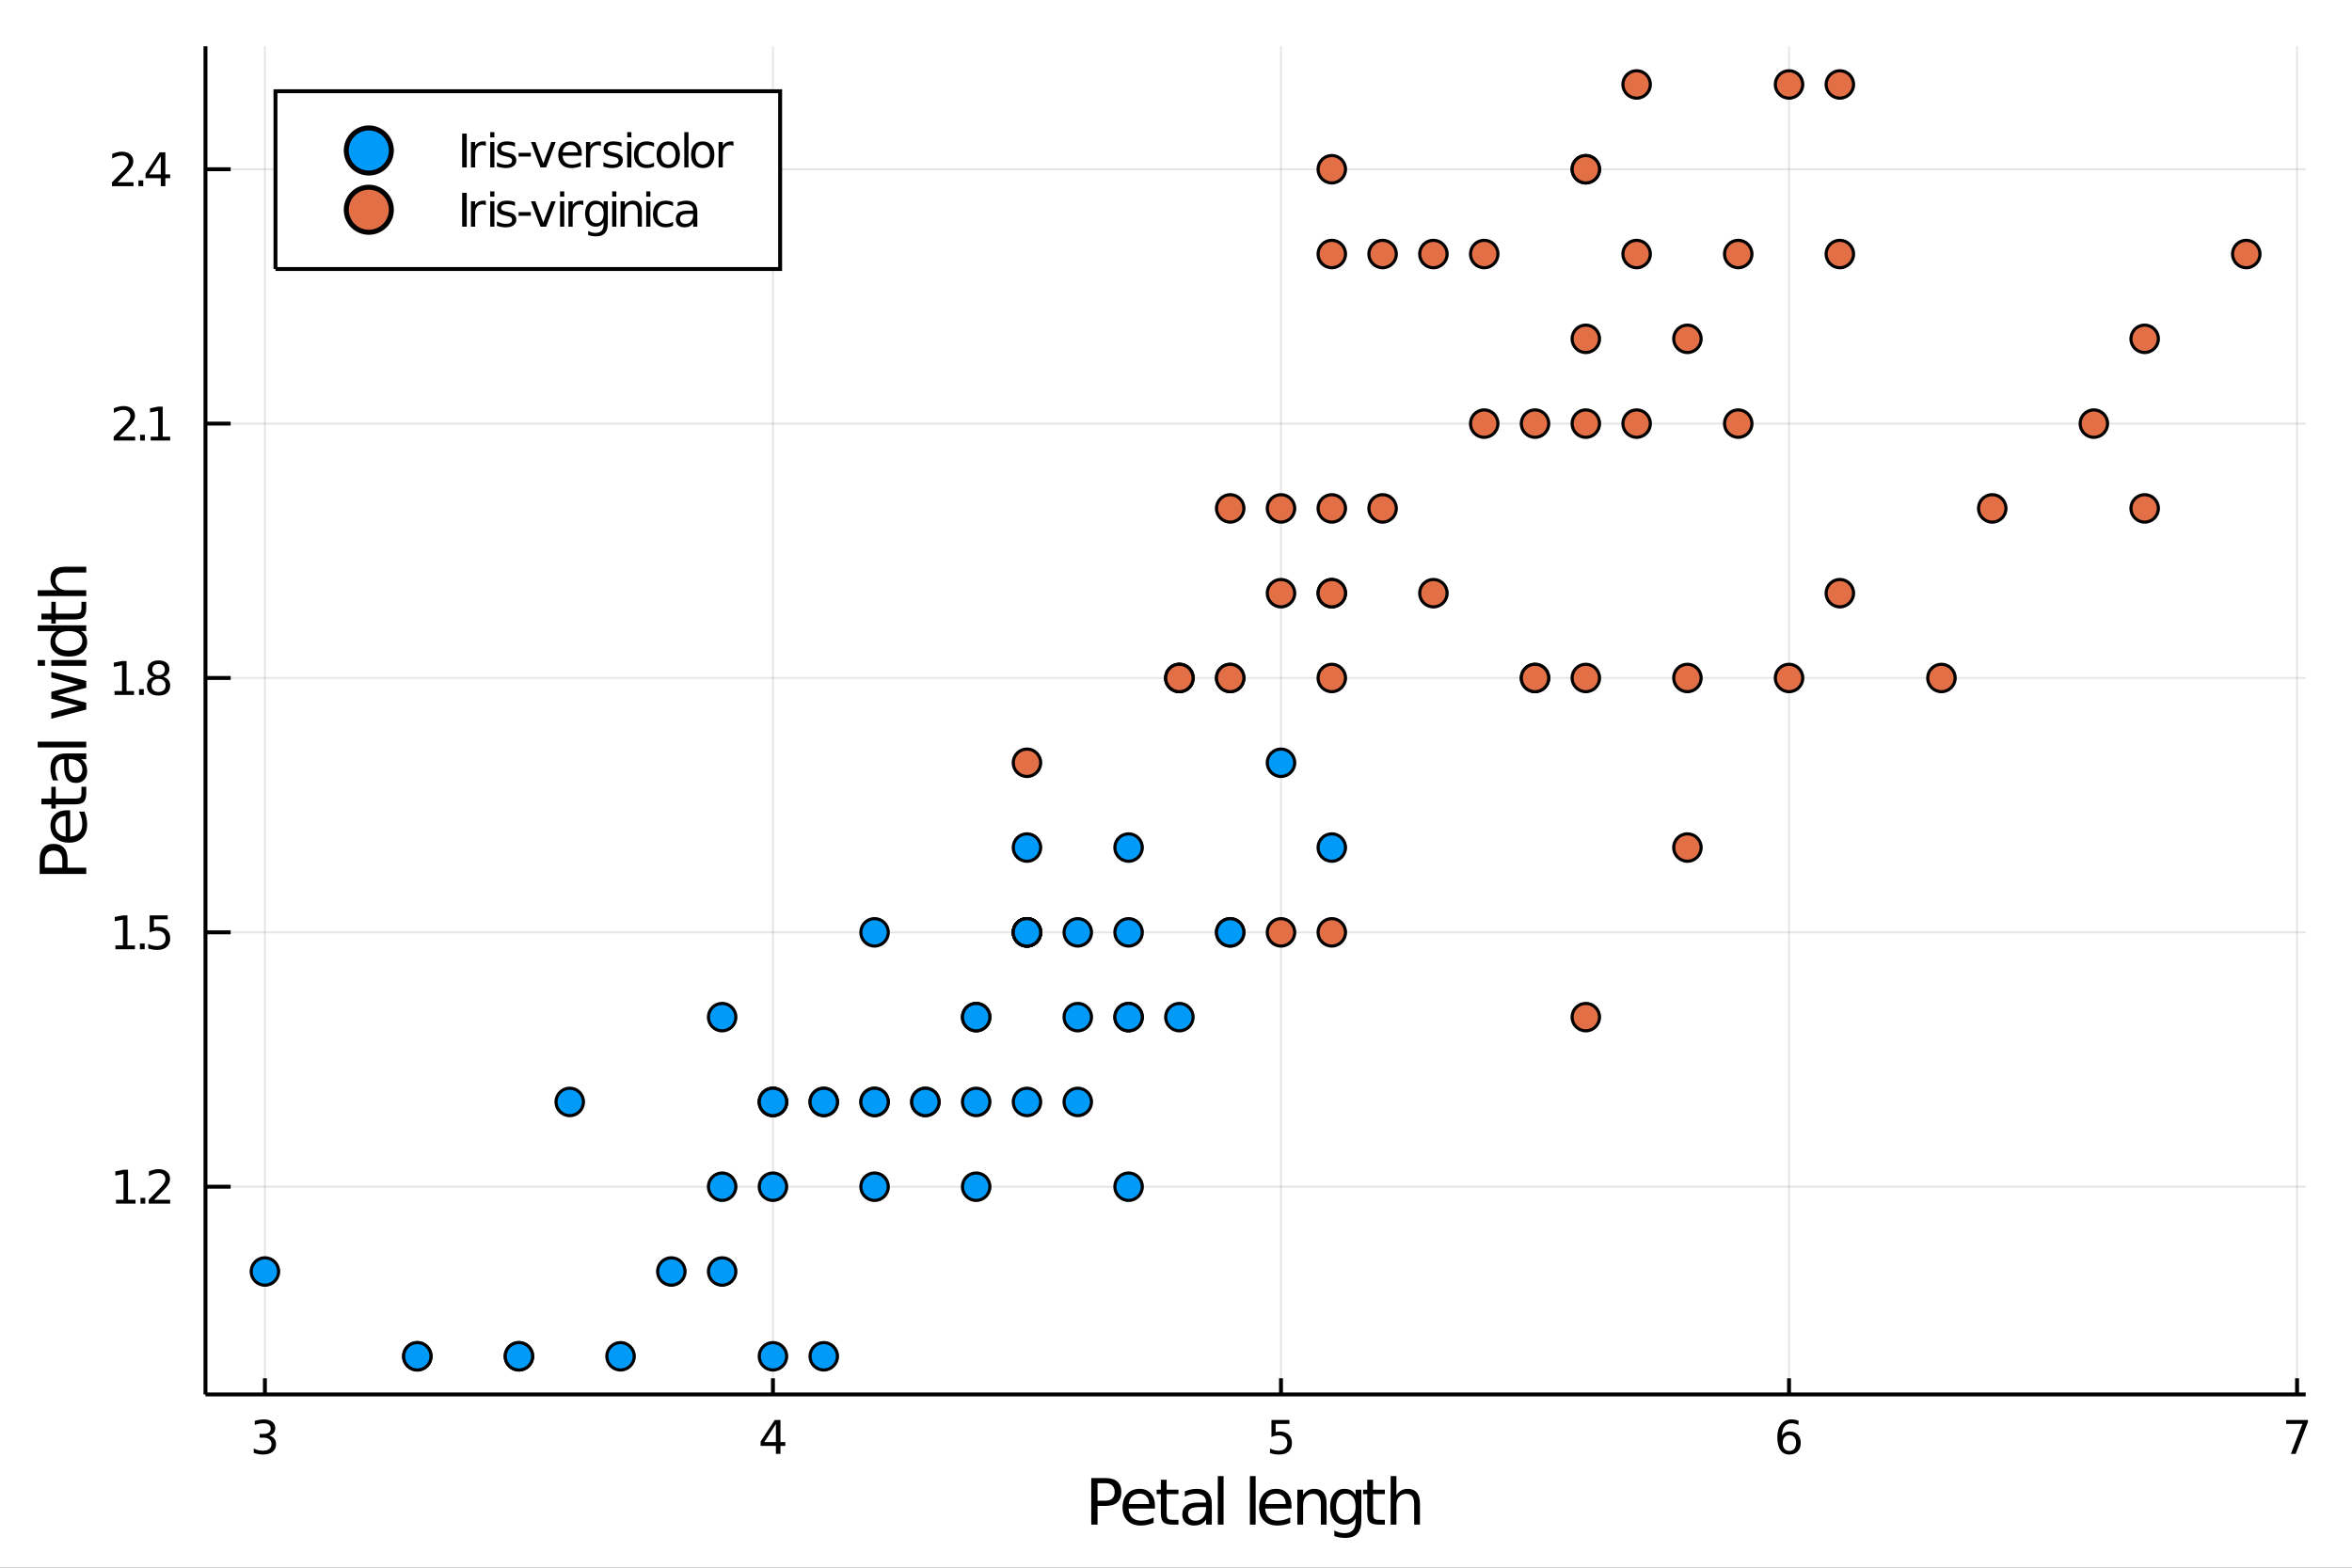 <?xml version="1.0" encoding="utf-8"?>
<svg xmlns="http://www.w3.org/2000/svg" xmlns:xlink="http://www.w3.org/1999/xlink" width="600" height="400" viewBox="0 0 2400 1600">
<rect x="0" y="0" width="2400" height="1600" fill="#333333" stroke="none"/>
<defs>
  <clipPath id="clip000">
    <rect x="0" y="0" width="2400" height="1600"/>
  </clipPath>
</defs>
<path clip-path="url(#clip000)" d="
M0 1600 L2400 1600 L2400 0 L0 0  Z
  " fill="#ffffff" fill-rule="evenodd" fill-opacity="1"/>
<defs>
  <clipPath id="clip001">
    <rect x="480" y="0" width="1681" height="1600"/>
  </clipPath>
</defs>
<path clip-path="url(#clip000)" d="
M209.658 1423.18 L2352.76 1423.18 L2352.76 47.244 L209.658 47.244  Z
  " fill="#ffffff" fill-rule="evenodd" fill-opacity="1"/>
<defs>
  <clipPath id="clip002">
    <rect x="209" y="47" width="2144" height="1377"/>
  </clipPath>
</defs>
<polyline clip-path="url(#clip002)" style="stroke:#000000; stroke-width:2; stroke-opacity:0.1; fill:none" points="
  270.312,1423.18 270.312,47.244 
  "/>
<polyline clip-path="url(#clip002)" style="stroke:#000000; stroke-width:2; stroke-opacity:0.1; fill:none" points="
  788.72,1423.18 788.72,47.244 
  "/>
<polyline clip-path="url(#clip002)" style="stroke:#000000; stroke-width:2; stroke-opacity:0.1; fill:none" points="
  1307.13,1423.18 1307.13,47.244 
  "/>
<polyline clip-path="url(#clip002)" style="stroke:#000000; stroke-width:2; stroke-opacity:0.1; fill:none" points="
  1825.54,1423.18 1825.54,47.244 
  "/>
<polyline clip-path="url(#clip002)" style="stroke:#000000; stroke-width:2; stroke-opacity:0.1; fill:none" points="
  2343.94,1423.18 2343.94,47.244 
  "/>
<polyline clip-path="url(#clip000)" style="stroke:#000000; stroke-width:4; stroke-opacity:1; fill:none" points="
  209.658,1423.18 2352.76,1423.18 
  "/>
<polyline clip-path="url(#clip000)" style="stroke:#000000; stroke-width:4; stroke-opacity:1; fill:none" points="
  270.312,1423.18 270.312,1406.67 
  "/>
<polyline clip-path="url(#clip000)" style="stroke:#000000; stroke-width:4; stroke-opacity:1; fill:none" points="
  788.72,1423.18 788.72,1406.67 
  "/>
<polyline clip-path="url(#clip000)" style="stroke:#000000; stroke-width:4; stroke-opacity:1; fill:none" points="
  1307.13,1423.18 1307.13,1406.67 
  "/>
<polyline clip-path="url(#clip000)" style="stroke:#000000; stroke-width:4; stroke-opacity:1; fill:none" points="
  1825.54,1423.18 1825.54,1406.67 
  "/>
<polyline clip-path="url(#clip000)" style="stroke:#000000; stroke-width:4; stroke-opacity:1; fill:none" points="
  2343.94,1423.18 2343.94,1406.67 
  "/>
<path clip-path="url(#clip000)" d="M 0 0 M274.559 1465.22 Q277.916 1465.94 279.791 1468.2 Q281.689 1470.47 281.689 1473.81 Q281.689 1478.92 278.17 1481.72 Q274.652 1484.52 268.171 1484.52 Q265.995 1484.52 263.68 1484.08 Q261.388 1483.67 258.934 1482.81 L258.934 1478.3 Q260.879 1479.43 263.194 1480.01 Q265.508 1480.59 268.032 1480.59 Q272.43 1480.59 274.721 1478.85 Q277.036 1477.12 277.036 1473.81 Q277.036 1470.75 274.883 1469.04 Q272.754 1467.3 268.934 1467.3 L264.907 1467.3 L264.907 1463.46 L269.12 1463.46 Q272.569 1463.46 274.397 1462.09 Q276.226 1460.7 276.226 1458.11 Q276.226 1455.45 274.328 1454.04 Q272.453 1452.6 268.934 1452.6 Q267.013 1452.6 264.814 1453.02 Q262.615 1453.44 259.976 1454.31 L259.976 1450.15 Q262.638 1449.41 264.953 1449.04 Q267.291 1448.67 269.351 1448.67 Q274.675 1448.67 277.777 1451.1 Q280.879 1453.5 280.879 1457.63 Q280.879 1460.5 279.235 1462.49 Q277.592 1464.45 274.559 1465.22 Z" fill="#000000" fill-rule="evenodd" fill-opacity="1" /><path clip-path="url(#clip000)" d="M 0 0 M791.729 1453.37 L779.923 1471.81 L791.729 1471.81 L791.729 1453.37 M790.502 1449.29 L796.382 1449.29 L796.382 1471.81 L801.312 1471.81 L801.312 1475.7 L796.382 1475.7 L796.382 1483.85 L791.729 1483.85 L791.729 1475.7 L776.127 1475.7 L776.127 1471.19 L790.502 1449.29 Z" fill="#000000" fill-rule="evenodd" fill-opacity="1" /><path clip-path="url(#clip000)" d="M 0 0 M1297.41 1449.29 L1315.76 1449.29 L1315.76 1453.23 L1301.69 1453.23 L1301.69 1461.7 Q1302.71 1461.35 1303.72 1461.19 Q1304.74 1461 1305.76 1461 Q1311.55 1461 1314.93 1464.18 Q1318.31 1467.35 1318.31 1472.76 Q1318.31 1478.34 1314.84 1481.44 Q1311.36 1484.52 1305.04 1484.52 Q1302.87 1484.52 1300.6 1484.15 Q1298.35 1483.78 1295.95 1483.04 L1295.95 1478.34 Q1298.03 1479.48 1300.25 1480.03 Q1302.47 1480.59 1304.95 1480.59 Q1308.96 1480.59 1311.29 1478.48 Q1313.63 1476.38 1313.63 1472.76 Q1313.63 1469.15 1311.29 1467.05 Q1308.96 1464.94 1304.95 1464.94 Q1303.08 1464.94 1301.2 1465.36 Q1299.35 1465.77 1297.41 1466.65 L1297.41 1449.29 Z" fill="#000000" fill-rule="evenodd" fill-opacity="1" /><path clip-path="url(#clip000)" d="M 0 0 M1825.94 1464.71 Q1822.79 1464.71 1820.94 1466.86 Q1819.11 1469.01 1819.11 1472.76 Q1819.11 1476.49 1820.94 1478.67 Q1822.79 1480.82 1825.94 1480.82 Q1829.09 1480.82 1830.92 1478.67 Q1832.77 1476.49 1832.77 1472.76 Q1832.77 1469.01 1830.92 1466.86 Q1829.09 1464.71 1825.94 1464.71 M1835.22 1450.06 L1835.22 1454.31 Q1833.46 1453.48 1831.66 1453.04 Q1829.88 1452.6 1828.12 1452.6 Q1823.49 1452.6 1821.03 1455.73 Q1818.6 1458.85 1818.26 1465.17 Q1819.62 1463.16 1821.68 1462.09 Q1823.74 1461 1826.22 1461 Q1831.43 1461 1834.44 1464.18 Q1837.47 1467.32 1837.47 1472.76 Q1837.47 1478.09 1834.32 1481.31 Q1831.17 1484.52 1825.94 1484.52 Q1819.94 1484.52 1816.77 1479.94 Q1813.6 1475.33 1813.6 1466.61 Q1813.6 1458.41 1817.49 1453.55 Q1821.38 1448.67 1827.93 1448.67 Q1829.69 1448.67 1831.47 1449.01 Q1833.28 1449.36 1835.22 1450.06 Z" fill="#000000" fill-rule="evenodd" fill-opacity="1" /><path clip-path="url(#clip000)" d="M 0 0 M2332.83 1449.29 L2355.05 1449.29 L2355.05 1451.28 L2342.51 1483.85 L2337.62 1483.85 L2349.43 1453.23 L2332.83 1453.23 L2332.83 1449.29 Z" fill="#000000" fill-rule="evenodd" fill-opacity="1" /><path clip-path="url(#clip000)" d="M 0 0 M1119.95 1513.81 L1119.95 1531.66 L1128.03 1531.66 Q1132.52 1531.66 1134.97 1529.34 Q1137.42 1527.02 1137.42 1522.72 Q1137.42 1518.45 1134.97 1516.13 Q1132.52 1513.81 1128.03 1513.81 L1119.95 1513.81 M1113.52 1508.52 L1128.03 1508.52 Q1136.02 1508.52 1140.1 1512.15 Q1144.2 1515.75 1144.2 1522.72 Q1144.2 1529.75 1140.1 1533.35 Q1136.02 1536.95 1128.03 1536.95 L1119.95 1536.95 L1119.95 1556.04 L1113.52 1556.04 L1113.52 1508.52 Z" fill="#000000" fill-rule="evenodd" fill-opacity="1" /><path clip-path="url(#clip000)" d="M 0 0 M1178.51 1536.76 L1178.51 1539.62 L1151.59 1539.62 Q1151.97 1545.67 1155.21 1548.85 Q1158.49 1552 1164.32 1552 Q1167.69 1552 1170.84 1551.17 Q1174.02 1550.35 1177.14 1548.69 L1177.14 1554.23 Q1173.99 1555.57 1170.68 1556.27 Q1167.37 1556.97 1163.97 1556.97 Q1155.44 1556.97 1150.44 1552 Q1145.47 1547.04 1145.47 1538.57 Q1145.47 1529.82 1150.18 1524.69 Q1154.93 1519.54 1162.95 1519.54 Q1170.14 1519.54 1174.31 1524.18 Q1178.51 1528.8 1178.51 1536.76 M1172.66 1535.04 Q1172.59 1530.23 1169.95 1527.37 Q1167.34 1524.5 1163.01 1524.5 Q1158.11 1524.5 1155.15 1527.27 Q1152.22 1530.04 1151.78 1535.07 L1172.66 1535.04 Z" fill="#000000" fill-rule="evenodd" fill-opacity="1" /><path clip-path="url(#clip000)" d="M 0 0 M1190.45 1510.27 L1190.45 1520.4 L1202.51 1520.4 L1202.51 1524.95 L1190.45 1524.95 L1190.45 1544.3 Q1190.45 1548.66 1191.63 1549.9 Q1192.84 1551.14 1196.5 1551.14 L1202.51 1551.14 L1202.51 1556.04 L1196.5 1556.04 Q1189.72 1556.04 1187.14 1553.53 Q1184.56 1550.98 1184.56 1544.3 L1184.56 1524.95 L1180.26 1524.95 L1180.26 1520.4 L1184.56 1520.4 L1184.56 1510.27 L1190.45 1510.27 Z" fill="#000000" fill-rule="evenodd" fill-opacity="1" /><path clip-path="url(#clip000)" d="M 0 0 M1224.85 1538.12 Q1217.76 1538.12 1215.02 1539.75 Q1212.28 1541.37 1212.28 1545.29 Q1212.28 1548.4 1214.32 1550.25 Q1216.39 1552.07 1219.92 1552.07 Q1224.79 1552.07 1227.72 1548.63 Q1230.68 1545.16 1230.68 1539.43 L1230.68 1538.12 L1224.85 1538.12 M1236.54 1535.71 L1236.54 1556.04 L1230.68 1556.04 L1230.68 1550.63 Q1228.67 1553.88 1225.68 1555.44 Q1222.69 1556.97 1218.36 1556.97 Q1212.89 1556.97 1209.64 1553.91 Q1206.43 1550.82 1206.43 1545.67 Q1206.43 1539.65 1210.44 1536.6 Q1214.48 1533.54 1222.47 1533.54 L1230.68 1533.54 L1230.68 1532.97 Q1230.68 1528.93 1228.01 1526.73 Q1225.36 1524.5 1220.56 1524.5 Q1217.5 1524.5 1214.61 1525.23 Q1211.71 1525.97 1209.04 1527.43 L1209.04 1522.02 Q1212.25 1520.78 1215.27 1520.17 Q1218.3 1519.54 1221.16 1519.54 Q1228.9 1519.54 1232.72 1523.55 Q1236.54 1527.56 1236.54 1535.71 Z" fill="#000000" fill-rule="evenodd" fill-opacity="1" /><path clip-path="url(#clip000)" d="M 0 0 M1242.68 1506.52 L1248.53 1506.52 L1248.53 1556.04 L1242.68 1556.04 L1242.68 1506.52 Z" fill="#000000" fill-rule="evenodd" fill-opacity="1" /><path clip-path="url(#clip000)" d="M 0 0 M1275.4 1506.52 L1281.25 1506.52 L1281.25 1556.04 L1275.4 1556.04 L1275.4 1506.52 Z" fill="#000000" fill-rule="evenodd" fill-opacity="1" /><path clip-path="url(#clip000)" d="M 0 0 M1317.89 1536.76 L1317.89 1539.62 L1290.96 1539.62 Q1291.34 1545.67 1294.59 1548.85 Q1297.87 1552 1303.69 1552 Q1307.07 1552 1310.22 1551.17 Q1313.4 1550.35 1316.52 1548.69 L1316.52 1554.23 Q1313.37 1555.57 1310.06 1556.27 Q1306.75 1556.97 1303.34 1556.97 Q1294.81 1556.97 1289.82 1552 Q1284.85 1547.04 1284.85 1538.57 Q1284.85 1529.82 1289.56 1524.69 Q1294.3 1519.54 1302.33 1519.54 Q1309.52 1519.54 1313.69 1524.18 Q1317.89 1528.8 1317.89 1536.76 M1312.03 1535.04 Q1311.97 1530.23 1309.33 1527.37 Q1306.72 1524.5 1302.39 1524.5 Q1297.49 1524.5 1294.53 1527.27 Q1291.6 1530.04 1291.15 1535.07 L1312.03 1535.04 Z" fill="#000000" fill-rule="evenodd" fill-opacity="1" /><path clip-path="url(#clip000)" d="M 0 0 M1353.66 1534.53 L1353.66 1556.04 L1347.81 1556.04 L1347.81 1534.72 Q1347.81 1529.66 1345.83 1527.14 Q1343.86 1524.63 1339.91 1524.63 Q1335.17 1524.63 1332.43 1527.65 Q1329.7 1530.68 1329.7 1535.9 L1329.7 1556.04 L1323.81 1556.04 L1323.81 1520.4 L1329.7 1520.4 L1329.7 1525.93 Q1331.8 1522.72 1334.63 1521.13 Q1337.5 1519.54 1341.22 1519.54 Q1347.36 1519.54 1350.51 1523.36 Q1353.66 1527.14 1353.66 1534.53 Z" fill="#000000" fill-rule="evenodd" fill-opacity="1" /><path clip-path="url(#clip000)" d="M 0 0 M1383.27 1537.81 Q1383.27 1531.44 1380.62 1527.94 Q1378.01 1524.44 1373.27 1524.44 Q1368.56 1524.44 1365.92 1527.94 Q1363.31 1531.44 1363.31 1537.81 Q1363.31 1544.14 1365.92 1547.64 Q1368.56 1551.14 1373.27 1551.14 Q1378.01 1551.14 1380.62 1547.64 Q1383.27 1544.14 1383.27 1537.81 M1389.12 1551.62 Q1389.12 1560.72 1385.08 1565.15 Q1381.04 1569.6 1372.7 1569.6 Q1369.61 1569.6 1366.87 1569.13 Q1364.14 1568.68 1361.56 1567.72 L1361.56 1562.03 Q1364.14 1563.43 1366.65 1564.1 Q1369.17 1564.76 1371.78 1564.76 Q1377.54 1564.76 1380.4 1561.74 Q1383.27 1558.75 1383.27 1552.67 L1383.27 1549.77 Q1381.45 1552.92 1378.62 1554.48 Q1375.79 1556.04 1371.84 1556.04 Q1365.28 1556.04 1361.27 1551.05 Q1357.26 1546.05 1357.26 1537.81 Q1357.26 1529.53 1361.27 1524.53 Q1365.28 1519.54 1371.84 1519.54 Q1375.79 1519.54 1378.62 1521.1 Q1381.45 1522.66 1383.27 1525.81 L1383.27 1520.4 L1389.12 1520.4 L1389.12 1551.62 Z" fill="#000000" fill-rule="evenodd" fill-opacity="1" /><path clip-path="url(#clip000)" d="M 0 0 M1401.06 1510.27 L1401.06 1520.4 L1413.12 1520.4 L1413.12 1524.95 L1401.06 1524.95 L1401.06 1544.3 Q1401.06 1548.66 1402.23 1549.9 Q1403.44 1551.14 1407.1 1551.14 L1413.12 1551.14 L1413.12 1556.04 L1407.1 1556.04 Q1400.33 1556.04 1397.75 1553.53 Q1395.17 1550.98 1395.17 1544.3 L1395.17 1524.95 L1390.87 1524.95 L1390.87 1520.4 L1395.17 1520.4 L1395.17 1510.27 L1401.06 1510.27 Z" fill="#000000" fill-rule="evenodd" fill-opacity="1" /><path clip-path="url(#clip000)" d="M 0 0 M1448.9 1534.53 L1448.9 1556.04 L1443.04 1556.04 L1443.04 1534.72 Q1443.04 1529.66 1441.07 1527.14 Q1439.09 1524.63 1435.15 1524.63 Q1430.4 1524.63 1427.67 1527.65 Q1424.93 1530.68 1424.93 1535.9 L1424.93 1556.04 L1419.04 1556.04 L1419.04 1506.52 L1424.93 1506.52 L1424.93 1525.93 Q1427.03 1522.72 1429.86 1521.13 Q1432.73 1519.54 1436.45 1519.54 Q1442.59 1519.54 1445.74 1523.36 Q1448.9 1527.14 1448.9 1534.53 Z" fill="#000000" fill-rule="evenodd" fill-opacity="1" /><polyline clip-path="url(#clip002)" style="stroke:#000000; stroke-width:2; stroke-opacity:0.1; fill:none" points="
  209.658,1211.16 2352.76,1211.16 
  "/>
<polyline clip-path="url(#clip002)" style="stroke:#000000; stroke-width:2; stroke-opacity:0.1; fill:none" points="
  209.658,951.554 2352.76,951.554 
  "/>
<polyline clip-path="url(#clip002)" style="stroke:#000000; stroke-width:2; stroke-opacity:0.1; fill:none" points="
  209.658,691.944 2352.76,691.944 
  "/>
<polyline clip-path="url(#clip002)" style="stroke:#000000; stroke-width:2; stroke-opacity:0.1; fill:none" points="
  209.658,432.333 2352.76,432.333 
  "/>
<polyline clip-path="url(#clip002)" style="stroke:#000000; stroke-width:2; stroke-opacity:0.1; fill:none" points="
  209.658,172.723 2352.76,172.723 
  "/>
<polyline clip-path="url(#clip000)" style="stroke:#000000; stroke-width:4; stroke-opacity:1; fill:none" points="
  209.658,1423.18 209.658,47.244 
  "/>
<polyline clip-path="url(#clip000)" style="stroke:#000000; stroke-width:4; stroke-opacity:1; fill:none" points="
  209.658,1211.16 235.375,1211.16 
  "/>
<polyline clip-path="url(#clip000)" style="stroke:#000000; stroke-width:4; stroke-opacity:1; fill:none" points="
  209.658,951.554 235.375,951.554 
  "/>
<polyline clip-path="url(#clip000)" style="stroke:#000000; stroke-width:4; stroke-opacity:1; fill:none" points="
  209.658,691.944 235.375,691.944 
  "/>
<polyline clip-path="url(#clip000)" style="stroke:#000000; stroke-width:4; stroke-opacity:1; fill:none" points="
  209.658,432.333 235.375,432.333 
  "/>
<polyline clip-path="url(#clip000)" style="stroke:#000000; stroke-width:4; stroke-opacity:1; fill:none" points="
  209.658,172.723 235.375,172.723 
  "/>
<path clip-path="url(#clip000)" d="M 0 0 M118.381 1224.51 L126.019 1224.51 L126.019 1198.14 L117.709 1199.81 L117.709 1195.55 L125.973 1193.88 L130.649 1193.88 L130.649 1224.51 L138.288 1224.51 L138.288 1228.44 L118.381 1228.44 L118.381 1224.51 Z" fill="#000000" fill-rule="evenodd" fill-opacity="1" /><path clip-path="url(#clip000)" d="M 0 0 M143.357 1222.56 L148.241 1222.56 L148.241 1228.44 L143.357 1228.44 L143.357 1222.56 Z" fill="#000000" fill-rule="evenodd" fill-opacity="1" /><path clip-path="url(#clip000)" d="M 0 0 M157.339 1224.51 L173.658 1224.51 L173.658 1228.44 L151.714 1228.44 L151.714 1224.51 Q154.376 1221.75 158.959 1217.13 Q163.565 1212.47 164.746 1211.13 Q166.991 1208.61 167.871 1206.87 Q168.774 1205.11 168.774 1203.42 Q168.774 1200.67 166.829 1198.93 Q164.908 1197.19 161.806 1197.19 Q159.607 1197.19 157.153 1197.96 Q154.723 1198.72 151.945 1200.27 L151.945 1195.55 Q154.769 1194.42 157.223 1193.84 Q159.677 1193.26 161.714 1193.26 Q167.084 1193.26 170.278 1195.94 Q173.473 1198.63 173.473 1203.12 Q173.473 1205.25 172.663 1207.17 Q171.876 1209.07 169.769 1211.66 Q169.19 1212.33 166.089 1215.55 Q162.987 1218.75 157.339 1224.51 Z" fill="#000000" fill-rule="evenodd" fill-opacity="1" /><path clip-path="url(#clip000)" d="M 0 0 M117.779 964.899 L125.418 964.899 L125.418 938.533 L117.107 940.2 L117.107 935.941 L125.371 934.274 L130.047 934.274 L130.047 964.899 L137.686 964.899 L137.686 968.834 L117.779 968.834 L117.779 964.899 Z" fill="#000000" fill-rule="evenodd" fill-opacity="1" /><path clip-path="url(#clip000)" d="M 0 0 M142.755 962.954 L147.64 962.954 L147.64 968.834 L142.755 968.834 L142.755 962.954 Z" fill="#000000" fill-rule="evenodd" fill-opacity="1" /><path clip-path="url(#clip000)" d="M 0 0 M152.755 934.274 L171.112 934.274 L171.112 938.209 L157.038 938.209 L157.038 946.681 Q158.056 946.334 159.075 946.172 Q160.093 945.987 161.112 945.987 Q166.899 945.987 170.278 949.158 Q173.658 952.33 173.658 957.746 Q173.658 963.325 170.186 966.427 Q166.714 969.505 160.394 969.505 Q158.218 969.505 155.95 969.135 Q153.704 968.765 151.297 968.024 L151.297 963.325 Q153.38 964.459 155.603 965.015 Q157.825 965.57 160.302 965.57 Q164.306 965.57 166.644 963.464 Q168.982 961.357 168.982 957.746 Q168.982 954.135 166.644 952.029 Q164.306 949.922 160.302 949.922 Q158.427 949.922 156.552 950.339 Q154.7 950.755 152.755 951.635 L152.755 934.274 Z" fill="#000000" fill-rule="evenodd" fill-opacity="1" /><path clip-path="url(#clip000)" d="M 0 0 M116.876 705.288 L124.515 705.288 L124.515 678.923 L116.205 680.589 L116.205 676.33 L124.468 674.664 L129.144 674.664 L129.144 705.288 L136.783 705.288 L136.783 709.224 L116.876 709.224 L116.876 705.288 Z" fill="#000000" fill-rule="evenodd" fill-opacity="1" /><path clip-path="url(#clip000)" d="M 0 0 M141.853 703.344 L146.737 703.344 L146.737 709.224 L141.853 709.224 L141.853 703.344 Z" fill="#000000" fill-rule="evenodd" fill-opacity="1" /><path clip-path="url(#clip000)" d="M 0 0 M161.806 692.812 Q158.473 692.812 156.552 694.594 Q154.653 696.376 154.653 699.501 Q154.653 702.626 156.552 704.409 Q158.473 706.191 161.806 706.191 Q165.14 706.191 167.061 704.409 Q168.982 702.603 168.982 699.501 Q168.982 696.376 167.061 694.594 Q165.163 692.812 161.806 692.812 M157.13 690.821 Q154.121 690.08 152.431 688.02 Q150.765 685.96 150.765 682.997 Q150.765 678.853 153.704 676.446 Q156.667 674.039 161.806 674.039 Q166.968 674.039 169.908 676.446 Q172.848 678.853 172.848 682.997 Q172.848 685.96 171.158 688.02 Q169.491 690.08 166.505 690.821 Q169.885 691.608 171.76 693.9 Q173.658 696.191 173.658 699.501 Q173.658 704.524 170.579 707.21 Q167.524 709.895 161.806 709.895 Q156.089 709.895 153.01 707.21 Q149.954 704.524 149.954 699.501 Q149.954 696.191 151.853 693.9 Q153.751 691.608 157.13 690.821 M155.417 683.437 Q155.417 686.122 157.084 687.626 Q158.774 689.131 161.806 689.131 Q164.815 689.131 166.505 687.626 Q168.218 686.122 168.218 683.437 Q168.218 680.751 166.505 679.247 Q164.815 677.742 161.806 677.742 Q158.774 677.742 157.084 679.247 Q155.417 680.751 155.417 683.437 Z" fill="#000000" fill-rule="evenodd" fill-opacity="1" /><path clip-path="url(#clip000)" d="M 0 0 M121.598 445.678 L137.917 445.678 L137.917 449.613 L115.973 449.613 L115.973 445.678 Q118.635 442.923 123.218 438.294 Q127.825 433.641 129.005 432.298 Q131.251 429.775 132.13 428.039 Q133.033 426.28 133.033 424.59 Q133.033 421.835 131.089 420.099 Q129.167 418.363 126.066 418.363 Q123.867 418.363 121.413 419.127 Q118.982 419.891 116.205 421.442 L116.205 416.72 Q119.029 415.585 121.482 415.007 Q123.936 414.428 125.973 414.428 Q131.343 414.428 134.538 417.113 Q137.732 419.798 137.732 424.289 Q137.732 426.419 136.922 428.34 Q136.135 430.238 134.029 432.831 Q133.45 433.502 130.348 436.72 Q127.246 439.914 121.598 445.678 Z" fill="#000000" fill-rule="evenodd" fill-opacity="1" /><path clip-path="url(#clip000)" d="M 0 0 M142.987 443.733 L147.871 443.733 L147.871 449.613 L142.987 449.613 L142.987 443.733 Z" fill="#000000" fill-rule="evenodd" fill-opacity="1" /><path clip-path="url(#clip000)" d="M 0 0 M153.751 445.678 L161.39 445.678 L161.39 419.312 L153.079 420.979 L153.079 416.72 L161.343 415.053 L166.019 415.053 L166.019 445.678 L173.658 445.678 L173.658 449.613 L153.751 449.613 L153.751 445.678 Z" fill="#000000" fill-rule="evenodd" fill-opacity="1" /><path clip-path="url(#clip000)" d="M 0 0 M119.885 186.067 L136.204 186.067 L136.204 190.003 L114.26 190.003 L114.26 186.067 Q116.922 183.313 121.505 178.683 Q126.112 174.03 127.292 172.688 Q129.538 170.165 130.417 168.429 Q131.32 166.669 131.32 164.979 Q131.32 162.225 129.376 160.489 Q127.455 158.753 124.353 158.753 Q122.154 158.753 119.7 159.517 Q117.269 160.28 114.492 161.831 L114.492 157.109 Q117.316 155.975 119.769 155.396 Q122.223 154.818 124.26 154.818 Q129.63 154.818 132.825 157.503 Q136.019 160.188 136.019 164.679 Q136.019 166.808 135.209 168.729 Q134.422 170.628 132.316 173.22 Q131.737 173.891 128.635 177.109 Q125.533 180.303 119.885 186.067 Z" fill="#000000" fill-rule="evenodd" fill-opacity="1" /><path clip-path="url(#clip000)" d="M 0 0 M141.274 184.123 L146.158 184.123 L146.158 190.003 L141.274 190.003 L141.274 184.123 Z" fill="#000000" fill-rule="evenodd" fill-opacity="1" /><path clip-path="url(#clip000)" d="M 0 0 M164.075 159.517 L152.269 177.966 L164.075 177.966 L164.075 159.517 M162.848 155.443 L168.727 155.443 L168.727 177.966 L173.658 177.966 L173.658 181.854 L168.727 181.854 L168.727 190.003 L164.075 190.003 L164.075 181.854 L148.473 181.854 L148.473 177.341 L162.848 155.443 Z" fill="#000000" fill-rule="evenodd" fill-opacity="1" /><path clip-path="url(#clip000)" d="M 0 0 M45.768 885.554 L63.623 885.554 L63.623 877.47 Q63.623 872.982 61.3 870.531 Q58.977 868.08 54.68 868.08 Q50.415 868.08 48.091 870.531 Q45.768 872.982 45.768 877.47 L45.768 885.554 M40.484 891.983 L40.484 877.47 Q40.484 869.481 44.113 865.407 Q47.709 861.301 54.68 861.301 Q61.714 861.301 65.31 865.407 Q68.907 869.481 68.907 877.47 L68.907 885.554 L88.004 885.554 L88.004 891.983 L40.484 891.983 Z" fill="#000000" fill-rule="evenodd" fill-opacity="1" /><path clip-path="url(#clip000)" d="M 0 0 M68.716 826.99 L71.581 826.99 L71.581 853.916 Q77.628 853.535 80.811 850.288 Q83.962 847.01 83.962 841.185 Q83.962 837.811 83.134 834.66 Q82.307 831.477 80.652 828.358 L86.19 828.358 Q87.527 831.509 88.227 834.819 Q88.927 838.13 88.927 841.535 Q88.927 850.065 83.962 855.062 Q78.997 860.028 70.53 860.028 Q61.777 860.028 56.653 855.317 Q51.497 850.574 51.497 842.554 Q51.497 835.36 56.144 831.191 Q60.759 826.99 68.716 826.99 M66.997 832.846 Q62.191 832.91 59.327 835.551 Q56.462 838.161 56.462 842.49 Q56.462 847.392 59.231 850.352 Q62 853.28 67.029 853.726 L66.997 832.846 Z" fill="#000000" fill-rule="evenodd" fill-opacity="1" /><path clip-path="url(#clip000)" d="M 0 0 M42.235 815.054 L52.356 815.054 L52.356 802.991 L56.908 802.991 L56.908 815.054 L76.259 815.054 Q80.62 815.054 81.861 813.876 Q83.103 812.667 83.103 809.006 L83.103 802.991 L88.004 802.991 L88.004 809.006 Q88.004 815.786 85.49 818.364 Q82.943 820.942 76.259 820.942 L56.908 820.942 L56.908 825.239 L52.356 825.239 L52.356 820.942 L42.235 820.942 L42.235 815.054 Z" fill="#000000" fill-rule="evenodd" fill-opacity="1" /><path clip-path="url(#clip000)" d="M 0 0 M70.085 780.647 Q70.085 787.745 71.708 790.482 Q73.331 793.219 77.246 793.219 Q80.365 793.219 82.211 791.182 Q84.026 789.114 84.026 785.581 Q84.026 780.711 80.588 777.783 Q77.119 774.823 71.39 774.823 L70.085 774.823 L70.085 780.647 M67.666 768.966 L88.004 768.966 L88.004 774.823 L82.593 774.823 Q85.84 776.828 87.399 779.82 Q88.927 782.812 88.927 787.14 Q88.927 792.615 85.872 795.861 Q82.784 799.076 77.628 799.076 Q71.612 799.076 68.557 795.066 Q65.501 791.023 65.501 783.034 L65.501 774.823 L64.928 774.823 Q60.886 774.823 58.69 777.496 Q56.462 780.138 56.462 784.944 Q56.462 788 57.194 790.896 Q57.926 793.792 59.39 796.466 L53.98 796.466 Q52.738 793.251 52.133 790.228 Q51.497 787.204 51.497 784.339 Q51.497 776.605 55.507 772.786 Q59.518 768.966 67.666 768.966 Z" fill="#000000" fill-rule="evenodd" fill-opacity="1" /><path clip-path="url(#clip000)" d="M 0 0 M38.479 762.823 L38.479 756.967 L88.004 756.967 L88.004 762.823 L38.479 762.823 Z" fill="#000000" fill-rule="evenodd" fill-opacity="1" /><path clip-path="url(#clip000)" d="M 0 0 M52.356 733.509 L52.356 727.653 L80.174 720.332 L52.356 713.043 L52.356 706.137 L80.174 698.816 L52.356 691.527 L52.356 685.671 L88.004 694.997 L88.004 701.903 L58.786 709.574 L88.004 717.277 L88.004 724.183 L52.356 733.509 Z" fill="#000000" fill-rule="evenodd" fill-opacity="1" /><path clip-path="url(#clip000)" d="M 0 0 M52.356 679.528 L52.356 673.671 L88.004 673.671 L88.004 679.528 L52.356 679.528 M38.479 679.528 L38.479 673.671 L45.895 673.671 L45.895 679.528 L38.479 679.528 Z" fill="#000000" fill-rule="evenodd" fill-opacity="1" /><path clip-path="url(#clip000)" d="M 0 0 M57.767 644.071 L38.479 644.071 L38.479 638.215 L88.004 638.215 L88.004 644.071 L82.657 644.071 Q85.84 645.917 87.399 648.75 Q88.927 651.551 88.927 655.497 Q88.927 661.959 83.771 666.033 Q78.615 670.075 70.212 670.075 Q61.809 670.075 56.653 666.033 Q51.497 661.959 51.497 655.497 Q51.497 651.551 53.056 648.75 Q54.584 645.917 57.767 644.071 M70.212 664.027 Q76.673 664.027 80.365 661.386 Q84.026 658.712 84.026 654.065 Q84.026 649.418 80.365 646.745 Q76.673 644.071 70.212 644.071 Q63.751 644.071 60.09 646.745 Q56.398 649.418 56.398 654.065 Q56.398 658.712 60.09 661.386 Q63.751 664.027 70.212 664.027 Z" fill="#000000" fill-rule="evenodd" fill-opacity="1" /><path clip-path="url(#clip000)" d="M 0 0 M42.235 626.279 L52.356 626.279 L52.356 614.216 L56.908 614.216 L56.908 626.279 L76.259 626.279 Q80.62 626.279 81.861 625.101 Q83.103 623.892 83.103 620.231 L83.103 614.216 L88.004 614.216 L88.004 620.231 Q88.004 627.011 85.49 629.589 Q82.943 632.167 76.259 632.167 L56.908 632.167 L56.908 636.464 L52.356 636.464 L52.356 632.167 L42.235 632.167 L42.235 626.279 Z" fill="#000000" fill-rule="evenodd" fill-opacity="1" /><path clip-path="url(#clip000)" d="M 0 0 M66.488 578.441 L88.004 578.441 L88.004 584.297 L66.679 584.297 Q61.618 584.297 59.104 586.27 Q56.589 588.244 56.589 592.19 Q56.589 596.933 59.613 599.67 Q62.637 602.407 67.857 602.407 L88.004 602.407 L88.004 608.296 L38.479 608.296 L38.479 602.407 L57.894 602.407 Q54.68 600.307 53.088 597.474 Q51.497 594.609 51.497 590.885 Q51.497 584.743 55.316 581.592 Q59.104 578.441 66.488 578.441 Z" fill="#000000" fill-rule="evenodd" fill-opacity="1" /><circle clip-path="url(#clip002)" cx="1151.6" cy="1038.09" r="14" fill="#009af9" fill-rule="evenodd" fill-opacity="1" stroke="#000000" stroke-opacity="1" stroke-width="3.2"/>
<circle clip-path="url(#clip002)" cx="1047.92" cy="951.554" r="14" fill="#009af9" fill-rule="evenodd" fill-opacity="1" stroke="#000000" stroke-opacity="1" stroke-width="3.2"/>
<circle clip-path="url(#clip002)" cx="1255.29" cy="951.554" r="14" fill="#009af9" fill-rule="evenodd" fill-opacity="1" stroke="#000000" stroke-opacity="1" stroke-width="3.2"/>
<circle clip-path="url(#clip002)" cx="788.72" cy="1124.63" r="14" fill="#009af9" fill-rule="evenodd" fill-opacity="1" stroke="#000000" stroke-opacity="1" stroke-width="3.2"/>
<circle clip-path="url(#clip002)" cx="1099.76" cy="951.554" r="14" fill="#009af9" fill-rule="evenodd" fill-opacity="1" stroke="#000000" stroke-opacity="1" stroke-width="3.2"/>
<circle clip-path="url(#clip002)" cx="1047.92" cy="1124.63" r="14" fill="#009af9" fill-rule="evenodd" fill-opacity="1" stroke="#000000" stroke-opacity="1" stroke-width="3.2"/>
<circle clip-path="url(#clip002)" cx="1151.6" cy="865.017" r="14" fill="#009af9" fill-rule="evenodd" fill-opacity="1" stroke="#000000" stroke-opacity="1" stroke-width="3.2"/>
<circle clip-path="url(#clip002)" cx="425.834" cy="1384.24" r="14" fill="#009af9" fill-rule="evenodd" fill-opacity="1" stroke="#000000" stroke-opacity="1" stroke-width="3.2"/>
<circle clip-path="url(#clip002)" cx="1099.76" cy="1124.63" r="14" fill="#009af9" fill-rule="evenodd" fill-opacity="1" stroke="#000000" stroke-opacity="1" stroke-width="3.2"/>
<circle clip-path="url(#clip002)" cx="736.879" cy="1038.09" r="14" fill="#009af9" fill-rule="evenodd" fill-opacity="1" stroke="#000000" stroke-opacity="1" stroke-width="3.2"/>
<circle clip-path="url(#clip002)" cx="529.516" cy="1384.24" r="14" fill="#009af9" fill-rule="evenodd" fill-opacity="1" stroke="#000000" stroke-opacity="1" stroke-width="3.2"/>
<circle clip-path="url(#clip002)" cx="892.401" cy="951.554" r="14" fill="#009af9" fill-rule="evenodd" fill-opacity="1" stroke="#000000" stroke-opacity="1" stroke-width="3.2"/>
<circle clip-path="url(#clip002)" cx="788.72" cy="1384.24" r="14" fill="#009af9" fill-rule="evenodd" fill-opacity="1" stroke="#000000" stroke-opacity="1" stroke-width="3.2"/>
<circle clip-path="url(#clip002)" cx="1151.6" cy="1038.09" r="14" fill="#009af9" fill-rule="evenodd" fill-opacity="1" stroke="#000000" stroke-opacity="1" stroke-width="3.2"/>
<circle clip-path="url(#clip002)" cx="581.356" cy="1124.63" r="14" fill="#009af9" fill-rule="evenodd" fill-opacity="1" stroke="#000000" stroke-opacity="1" stroke-width="3.2"/>
<circle clip-path="url(#clip002)" cx="996.083" cy="1038.09" r="14" fill="#009af9" fill-rule="evenodd" fill-opacity="1" stroke="#000000" stroke-opacity="1" stroke-width="3.2"/>
<circle clip-path="url(#clip002)" cx="1047.92" cy="951.554" r="14" fill="#009af9" fill-rule="evenodd" fill-opacity="1" stroke="#000000" stroke-opacity="1" stroke-width="3.2"/>
<circle clip-path="url(#clip002)" cx="840.56" cy="1384.24" r="14" fill="#009af9" fill-rule="evenodd" fill-opacity="1" stroke="#000000" stroke-opacity="1" stroke-width="3.2"/>
<circle clip-path="url(#clip002)" cx="1047.92" cy="951.554" r="14" fill="#009af9" fill-rule="evenodd" fill-opacity="1" stroke="#000000" stroke-opacity="1" stroke-width="3.2"/>
<circle clip-path="url(#clip002)" cx="736.879" cy="1297.7" r="14" fill="#009af9" fill-rule="evenodd" fill-opacity="1" stroke="#000000" stroke-opacity="1" stroke-width="3.2"/>
<circle clip-path="url(#clip002)" cx="1203.45" cy="691.944" r="14" fill="#009af9" fill-rule="evenodd" fill-opacity="1" stroke="#000000" stroke-opacity="1" stroke-width="3.2"/>
<circle clip-path="url(#clip002)" cx="788.72" cy="1124.63" r="14" fill="#009af9" fill-rule="evenodd" fill-opacity="1" stroke="#000000" stroke-opacity="1" stroke-width="3.2"/>
<circle clip-path="url(#clip002)" cx="1255.29" cy="951.554" r="14" fill="#009af9" fill-rule="evenodd" fill-opacity="1" stroke="#000000" stroke-opacity="1" stroke-width="3.2"/>
<circle clip-path="url(#clip002)" cx="1151.6" cy="1211.16" r="14" fill="#009af9" fill-rule="evenodd" fill-opacity="1" stroke="#000000" stroke-opacity="1" stroke-width="3.2"/>
<circle clip-path="url(#clip002)" cx="944.242" cy="1124.63" r="14" fill="#009af9" fill-rule="evenodd" fill-opacity="1" stroke="#000000" stroke-opacity="1" stroke-width="3.2"/>
<circle clip-path="url(#clip002)" cx="996.083" cy="1038.09" r="14" fill="#009af9" fill-rule="evenodd" fill-opacity="1" stroke="#000000" stroke-opacity="1" stroke-width="3.2"/>
<circle clip-path="url(#clip002)" cx="1203.45" cy="1038.09" r="14" fill="#009af9" fill-rule="evenodd" fill-opacity="1" stroke="#000000" stroke-opacity="1" stroke-width="3.2"/>
<circle clip-path="url(#clip002)" cx="1307.13" cy="778.48" r="14" fill="#009af9" fill-rule="evenodd" fill-opacity="1" stroke="#000000" stroke-opacity="1" stroke-width="3.2"/>
<circle clip-path="url(#clip002)" cx="1047.92" cy="951.554" r="14" fill="#009af9" fill-rule="evenodd" fill-opacity="1" stroke="#000000" stroke-opacity="1" stroke-width="3.2"/>
<circle clip-path="url(#clip002)" cx="529.516" cy="1384.24" r="14" fill="#009af9" fill-rule="evenodd" fill-opacity="1" stroke="#000000" stroke-opacity="1" stroke-width="3.2"/>
<circle clip-path="url(#clip002)" cx="685.038" cy="1297.7" r="14" fill="#009af9" fill-rule="evenodd" fill-opacity="1" stroke="#000000" stroke-opacity="1" stroke-width="3.2"/>
<circle clip-path="url(#clip002)" cx="633.197" cy="1384.24" r="14" fill="#009af9" fill-rule="evenodd" fill-opacity="1" stroke="#000000" stroke-opacity="1" stroke-width="3.2"/>
<circle clip-path="url(#clip002)" cx="736.879" cy="1211.16" r="14" fill="#009af9" fill-rule="evenodd" fill-opacity="1" stroke="#000000" stroke-opacity="1" stroke-width="3.2"/>
<circle clip-path="url(#clip002)" cx="1358.97" cy="865.017" r="14" fill="#009af9" fill-rule="evenodd" fill-opacity="1" stroke="#000000" stroke-opacity="1" stroke-width="3.2"/>
<circle clip-path="url(#clip002)" cx="1047.92" cy="951.554" r="14" fill="#009af9" fill-rule="evenodd" fill-opacity="1" stroke="#000000" stroke-opacity="1" stroke-width="3.2"/>
<circle clip-path="url(#clip002)" cx="1047.92" cy="865.017" r="14" fill="#009af9" fill-rule="evenodd" fill-opacity="1" stroke="#000000" stroke-opacity="1" stroke-width="3.2"/>
<circle clip-path="url(#clip002)" cx="1151.6" cy="951.554" r="14" fill="#009af9" fill-rule="evenodd" fill-opacity="1" stroke="#000000" stroke-opacity="1" stroke-width="3.2"/>
<circle clip-path="url(#clip002)" cx="996.083" cy="1124.63" r="14" fill="#009af9" fill-rule="evenodd" fill-opacity="1" stroke="#000000" stroke-opacity="1" stroke-width="3.2"/>
<circle clip-path="url(#clip002)" cx="840.56" cy="1124.63" r="14" fill="#009af9" fill-rule="evenodd" fill-opacity="1" stroke="#000000" stroke-opacity="1" stroke-width="3.2"/>
<circle clip-path="url(#clip002)" cx="788.72" cy="1124.63" r="14" fill="#009af9" fill-rule="evenodd" fill-opacity="1" stroke="#000000" stroke-opacity="1" stroke-width="3.2"/>
<circle clip-path="url(#clip002)" cx="996.083" cy="1211.16" r="14" fill="#009af9" fill-rule="evenodd" fill-opacity="1" stroke="#000000" stroke-opacity="1" stroke-width="3.2"/>
<circle clip-path="url(#clip002)" cx="1099.76" cy="1038.09" r="14" fill="#009af9" fill-rule="evenodd" fill-opacity="1" stroke="#000000" stroke-opacity="1" stroke-width="3.2"/>
<circle clip-path="url(#clip002)" cx="788.72" cy="1211.16" r="14" fill="#009af9" fill-rule="evenodd" fill-opacity="1" stroke="#000000" stroke-opacity="1" stroke-width="3.2"/>
<circle clip-path="url(#clip002)" cx="425.834" cy="1384.24" r="14" fill="#009af9" fill-rule="evenodd" fill-opacity="1" stroke="#000000" stroke-opacity="1" stroke-width="3.2"/>
<circle clip-path="url(#clip002)" cx="892.401" cy="1124.63" r="14" fill="#009af9" fill-rule="evenodd" fill-opacity="1" stroke="#000000" stroke-opacity="1" stroke-width="3.2"/>
<circle clip-path="url(#clip002)" cx="892.401" cy="1211.16" r="14" fill="#009af9" fill-rule="evenodd" fill-opacity="1" stroke="#000000" stroke-opacity="1" stroke-width="3.2"/>
<circle clip-path="url(#clip002)" cx="892.401" cy="1124.63" r="14" fill="#009af9" fill-rule="evenodd" fill-opacity="1" stroke="#000000" stroke-opacity="1" stroke-width="3.2"/>
<circle clip-path="url(#clip002)" cx="944.242" cy="1124.63" r="14" fill="#009af9" fill-rule="evenodd" fill-opacity="1" stroke="#000000" stroke-opacity="1" stroke-width="3.2"/>
<circle clip-path="url(#clip002)" cx="270.312" cy="1297.7" r="14" fill="#009af9" fill-rule="evenodd" fill-opacity="1" stroke="#000000" stroke-opacity="1" stroke-width="3.2"/>
<circle clip-path="url(#clip002)" cx="840.56" cy="1124.63" r="14" fill="#009af9" fill-rule="evenodd" fill-opacity="1" stroke="#000000" stroke-opacity="1" stroke-width="3.2"/>
<circle clip-path="url(#clip002)" cx="1825.54" cy="86.186" r="14" fill="#e26f46" fill-rule="evenodd" fill-opacity="1" stroke="#000000" stroke-opacity="1" stroke-width="3.2"/>
<circle clip-path="url(#clip002)" cx="1358.97" cy="605.407" r="14" fill="#e26f46" fill-rule="evenodd" fill-opacity="1" stroke="#000000" stroke-opacity="1" stroke-width="3.2"/>
<circle clip-path="url(#clip002)" cx="1773.69" cy="432.333" r="14" fill="#e26f46" fill-rule="evenodd" fill-opacity="1" stroke="#000000" stroke-opacity="1" stroke-width="3.2"/>
<circle clip-path="url(#clip002)" cx="1618.17" cy="691.944" r="14" fill="#e26f46" fill-rule="evenodd" fill-opacity="1" stroke="#000000" stroke-opacity="1" stroke-width="3.2"/>
<circle clip-path="url(#clip002)" cx="1721.85" cy="345.796" r="14" fill="#e26f46" fill-rule="evenodd" fill-opacity="1" stroke="#000000" stroke-opacity="1" stroke-width="3.2"/>
<circle clip-path="url(#clip002)" cx="2136.58" cy="432.333" r="14" fill="#e26f46" fill-rule="evenodd" fill-opacity="1" stroke="#000000" stroke-opacity="1" stroke-width="3.2"/>
<circle clip-path="url(#clip002)" cx="1047.92" cy="778.48" r="14" fill="#e26f46" fill-rule="evenodd" fill-opacity="1" stroke="#000000" stroke-opacity="1" stroke-width="3.2"/>
<circle clip-path="url(#clip002)" cx="1981.06" cy="691.944" r="14" fill="#e26f46" fill-rule="evenodd" fill-opacity="1" stroke="#000000" stroke-opacity="1" stroke-width="3.2"/>
<circle clip-path="url(#clip002)" cx="1721.85" cy="691.944" r="14" fill="#e26f46" fill-rule="evenodd" fill-opacity="1" stroke="#000000" stroke-opacity="1" stroke-width="3.2"/>
<circle clip-path="url(#clip002)" cx="1877.38" cy="86.186" r="14" fill="#e26f46" fill-rule="evenodd" fill-opacity="1" stroke="#000000" stroke-opacity="1" stroke-width="3.2"/>
<circle clip-path="url(#clip002)" cx="1358.97" cy="518.87" r="14" fill="#e26f46" fill-rule="evenodd" fill-opacity="1" stroke="#000000" stroke-opacity="1" stroke-width="3.2"/>
<circle clip-path="url(#clip002)" cx="1462.65" cy="605.407" r="14" fill="#e26f46" fill-rule="evenodd" fill-opacity="1" stroke="#000000" stroke-opacity="1" stroke-width="3.2"/>
<circle clip-path="url(#clip002)" cx="1566.33" cy="432.333" r="14" fill="#e26f46" fill-rule="evenodd" fill-opacity="1" stroke="#000000" stroke-opacity="1" stroke-width="3.2"/>
<circle clip-path="url(#clip002)" cx="1307.13" cy="518.87" r="14" fill="#e26f46" fill-rule="evenodd" fill-opacity="1" stroke="#000000" stroke-opacity="1" stroke-width="3.2"/>
<circle clip-path="url(#clip002)" cx="1358.97" cy="172.723" r="14" fill="#e26f46" fill-rule="evenodd" fill-opacity="1" stroke="#000000" stroke-opacity="1" stroke-width="3.2"/>
<circle clip-path="url(#clip002)" cx="1462.65" cy="259.259" r="14" fill="#e26f46" fill-rule="evenodd" fill-opacity="1" stroke="#000000" stroke-opacity="1" stroke-width="3.2"/>
<circle clip-path="url(#clip002)" cx="1566.33" cy="691.944" r="14" fill="#e26f46" fill-rule="evenodd" fill-opacity="1" stroke="#000000" stroke-opacity="1" stroke-width="3.2"/>
<circle clip-path="url(#clip002)" cx="2188.42" cy="345.796" r="14" fill="#e26f46" fill-rule="evenodd" fill-opacity="1" stroke="#000000" stroke-opacity="1" stroke-width="3.2"/>
<circle clip-path="url(#clip002)" cx="2292.1" cy="259.259" r="14" fill="#e26f46" fill-rule="evenodd" fill-opacity="1" stroke="#000000" stroke-opacity="1" stroke-width="3.2"/>
<circle clip-path="url(#clip002)" cx="1307.13" cy="951.554" r="14" fill="#e26f46" fill-rule="evenodd" fill-opacity="1" stroke="#000000" stroke-opacity="1" stroke-width="3.2"/>
<circle clip-path="url(#clip002)" cx="1670.01" cy="259.259" r="14" fill="#e26f46" fill-rule="evenodd" fill-opacity="1" stroke="#000000" stroke-opacity="1" stroke-width="3.2"/>
<circle clip-path="url(#clip002)" cx="1255.29" cy="518.87" r="14" fill="#e26f46" fill-rule="evenodd" fill-opacity="1" stroke="#000000" stroke-opacity="1" stroke-width="3.2"/>
<circle clip-path="url(#clip002)" cx="2188.42" cy="518.87" r="14" fill="#e26f46" fill-rule="evenodd" fill-opacity="1" stroke="#000000" stroke-opacity="1" stroke-width="3.2"/>
<circle clip-path="url(#clip002)" cx="1255.29" cy="691.944" r="14" fill="#e26f46" fill-rule="evenodd" fill-opacity="1" stroke="#000000" stroke-opacity="1" stroke-width="3.2"/>
<circle clip-path="url(#clip002)" cx="1670.01" cy="432.333" r="14" fill="#e26f46" fill-rule="evenodd" fill-opacity="1" stroke="#000000" stroke-opacity="1" stroke-width="3.2"/>
<circle clip-path="url(#clip002)" cx="1825.54" cy="691.944" r="14" fill="#e26f46" fill-rule="evenodd" fill-opacity="1" stroke="#000000" stroke-opacity="1" stroke-width="3.2"/>
<circle clip-path="url(#clip002)" cx="1203.45" cy="691.944" r="14" fill="#e26f46" fill-rule="evenodd" fill-opacity="1" stroke="#000000" stroke-opacity="1" stroke-width="3.2"/>
<circle clip-path="url(#clip002)" cx="1255.29" cy="691.944" r="14" fill="#e26f46" fill-rule="evenodd" fill-opacity="1" stroke="#000000" stroke-opacity="1" stroke-width="3.2"/>
<circle clip-path="url(#clip002)" cx="1618.17" cy="432.333" r="14" fill="#e26f46" fill-rule="evenodd" fill-opacity="1" stroke="#000000" stroke-opacity="1" stroke-width="3.2"/>
<circle clip-path="url(#clip002)" cx="1721.85" cy="865.017" r="14" fill="#e26f46" fill-rule="evenodd" fill-opacity="1" stroke="#000000" stroke-opacity="1" stroke-width="3.2"/>
<circle clip-path="url(#clip002)" cx="1877.38" cy="605.407" r="14" fill="#e26f46" fill-rule="evenodd" fill-opacity="1" stroke="#000000" stroke-opacity="1" stroke-width="3.2"/>
<circle clip-path="url(#clip002)" cx="2032.9" cy="518.87" r="14" fill="#e26f46" fill-rule="evenodd" fill-opacity="1" stroke="#000000" stroke-opacity="1" stroke-width="3.2"/>
<circle clip-path="url(#clip002)" cx="1618.17" cy="345.796" r="14" fill="#e26f46" fill-rule="evenodd" fill-opacity="1" stroke="#000000" stroke-opacity="1" stroke-width="3.2"/>
<circle clip-path="url(#clip002)" cx="1358.97" cy="951.554" r="14" fill="#e26f46" fill-rule="evenodd" fill-opacity="1" stroke="#000000" stroke-opacity="1" stroke-width="3.2"/>
<circle clip-path="url(#clip002)" cx="1618.17" cy="1038.09" r="14" fill="#e26f46" fill-rule="evenodd" fill-opacity="1" stroke="#000000" stroke-opacity="1" stroke-width="3.2"/>
<circle clip-path="url(#clip002)" cx="1877.38" cy="259.259" r="14" fill="#e26f46" fill-rule="evenodd" fill-opacity="1" stroke="#000000" stroke-opacity="1" stroke-width="3.2"/>
<circle clip-path="url(#clip002)" cx="1618.17" cy="172.723" r="14" fill="#e26f46" fill-rule="evenodd" fill-opacity="1" stroke="#000000" stroke-opacity="1" stroke-width="3.2"/>
<circle clip-path="url(#clip002)" cx="1566.33" cy="691.944" r="14" fill="#e26f46" fill-rule="evenodd" fill-opacity="1" stroke="#000000" stroke-opacity="1" stroke-width="3.2"/>
<circle clip-path="url(#clip002)" cx="1203.45" cy="691.944" r="14" fill="#e26f46" fill-rule="evenodd" fill-opacity="1" stroke="#000000" stroke-opacity="1" stroke-width="3.2"/>
<circle clip-path="url(#clip002)" cx="1514.49" cy="432.333" r="14" fill="#e26f46" fill-rule="evenodd" fill-opacity="1" stroke="#000000" stroke-opacity="1" stroke-width="3.2"/>
<circle clip-path="url(#clip002)" cx="1618.17" cy="172.723" r="14" fill="#e26f46" fill-rule="evenodd" fill-opacity="1" stroke="#000000" stroke-opacity="1" stroke-width="3.2"/>
<circle clip-path="url(#clip002)" cx="1358.97" cy="259.259" r="14" fill="#e26f46" fill-rule="evenodd" fill-opacity="1" stroke="#000000" stroke-opacity="1" stroke-width="3.2"/>
<circle clip-path="url(#clip002)" cx="1358.97" cy="605.407" r="14" fill="#e26f46" fill-rule="evenodd" fill-opacity="1" stroke="#000000" stroke-opacity="1" stroke-width="3.2"/>
<circle clip-path="url(#clip002)" cx="1773.69" cy="259.259" r="14" fill="#e26f46" fill-rule="evenodd" fill-opacity="1" stroke="#000000" stroke-opacity="1" stroke-width="3.2"/>
<circle clip-path="url(#clip002)" cx="1670.01" cy="86.186" r="14" fill="#e26f46" fill-rule="evenodd" fill-opacity="1" stroke="#000000" stroke-opacity="1" stroke-width="3.2"/>
<circle clip-path="url(#clip002)" cx="1410.81" cy="259.259" r="14" fill="#e26f46" fill-rule="evenodd" fill-opacity="1" stroke="#000000" stroke-opacity="1" stroke-width="3.2"/>
<circle clip-path="url(#clip002)" cx="1307.13" cy="605.407" r="14" fill="#e26f46" fill-rule="evenodd" fill-opacity="1" stroke="#000000" stroke-opacity="1" stroke-width="3.2"/>
<circle clip-path="url(#clip002)" cx="1410.81" cy="518.87" r="14" fill="#e26f46" fill-rule="evenodd" fill-opacity="1" stroke="#000000" stroke-opacity="1" stroke-width="3.2"/>
<circle clip-path="url(#clip002)" cx="1514.49" cy="259.259" r="14" fill="#e26f46" fill-rule="evenodd" fill-opacity="1" stroke="#000000" stroke-opacity="1" stroke-width="3.2"/>
<circle clip-path="url(#clip002)" cx="1358.97" cy="691.944" r="14" fill="#e26f46" fill-rule="evenodd" fill-opacity="1" stroke="#000000" stroke-opacity="1" stroke-width="3.2"/>
<path clip-path="url(#clip000)" d="
M281.095 274.549 L796.067 274.549 L796.067 93.109 L281.095 93.109  Z
  " fill="#ffffff" fill-rule="evenodd" fill-opacity="1"/>
<polyline clip-path="url(#clip000)" style="stroke:#000000; stroke-width:4; stroke-opacity:1; fill:none" points="
  281.095,274.549 796.067,274.549 796.067,93.109 281.095,93.109 281.095,274.549 
  "/>
<circle clip-path="url(#clip000)" cx="376.343" cy="153.589" r="23" fill="#009af9" fill-rule="evenodd" fill-opacity="1" stroke="#000000" stroke-opacity="1" stroke-width="5.12"/>
<path clip-path="url(#clip000)" d="M 0 0 M471.592 136.309 L476.268 136.309 L476.268 170.869 L471.592 170.869 L471.592 136.309 Z" fill="#000000" fill-rule="evenodd" fill-opacity="1" /><path clip-path="url(#clip000)" d="M 0 0 M495.759 148.924 Q495.041 148.508 494.185 148.322 Q493.351 148.114 492.333 148.114 Q488.722 148.114 486.777 150.475 Q484.856 152.813 484.856 157.211 L484.856 170.869 L480.574 170.869 L480.574 144.943 L484.856 144.943 L484.856 148.971 Q486.199 146.609 488.351 145.475 Q490.504 144.318 493.583 144.318 Q494.023 144.318 494.555 144.387 Q495.087 144.434 495.736 144.549 L495.759 148.924 Z" fill="#000000" fill-rule="evenodd" fill-opacity="1" /><path clip-path="url(#clip000)" d="M 0 0 M500.226 144.943 L504.486 144.943 L504.486 170.869 L500.226 170.869 L500.226 144.943 M500.226 134.85 L504.486 134.85 L504.486 140.244 L500.226 140.244 L500.226 134.85 Z" fill="#000000" fill-rule="evenodd" fill-opacity="1" /><path clip-path="url(#clip000)" d="M 0 0 M525.481 145.707 L525.481 149.734 Q523.675 148.809 521.731 148.346 Q519.786 147.883 517.703 147.883 Q514.532 147.883 512.935 148.855 Q511.36 149.827 511.36 151.771 Q511.36 153.253 512.495 154.109 Q513.629 154.943 517.055 155.707 L518.513 156.031 Q523.05 157.003 524.948 158.785 Q526.87 160.545 526.87 163.716 Q526.87 167.327 523.999 169.433 Q521.152 171.54 516.152 171.54 Q514.069 171.54 511.8 171.123 Q509.555 170.73 507.055 169.92 L507.055 165.521 Q509.416 166.748 511.708 167.373 Q513.999 167.975 516.245 167.975 Q519.254 167.975 520.874 166.957 Q522.495 165.915 522.495 164.04 Q522.495 162.304 521.314 161.378 Q520.157 160.452 516.198 159.596 L514.717 159.248 Q510.759 158.415 508.999 156.702 Q507.24 154.966 507.24 151.957 Q507.24 148.299 509.833 146.309 Q512.425 144.318 517.194 144.318 Q519.555 144.318 521.638 144.665 Q523.722 145.012 525.481 145.707 Z" fill="#000000" fill-rule="evenodd" fill-opacity="1" /><path clip-path="url(#clip000)" d="M 0 0 M529.184 155.984 L541.661 155.984 L541.661 159.781 L529.184 159.781 L529.184 155.984 Z" fill="#000000" fill-rule="evenodd" fill-opacity="1" /><path clip-path="url(#clip000)" d="M 0 0 M541.8 144.943 L546.314 144.943 L554.416 166.702 L562.518 144.943 L567.031 144.943 L557.309 170.869 L551.522 170.869 L541.8 144.943 Z" fill="#000000" fill-rule="evenodd" fill-opacity="1" /><path clip-path="url(#clip000)" d="M 0 0 M593.675 156.841 L593.675 158.924 L574.092 158.924 Q574.369 163.322 576.731 165.637 Q579.115 167.929 583.351 167.929 Q585.805 167.929 588.096 167.327 Q590.411 166.725 592.679 165.521 L592.679 169.549 Q590.388 170.521 587.98 171.031 Q585.573 171.54 583.096 171.54 Q576.893 171.54 573.258 167.929 Q569.647 164.318 569.647 158.16 Q569.647 151.795 573.073 148.068 Q576.522 144.318 582.355 144.318 Q587.587 144.318 590.619 147.697 Q593.675 151.054 593.675 156.841 M589.416 155.591 Q589.369 152.096 587.448 150.012 Q585.55 147.929 582.402 147.929 Q578.837 147.929 576.684 149.943 Q574.555 151.957 574.231 155.614 L589.416 155.591 Z" fill="#000000" fill-rule="evenodd" fill-opacity="1" /><path clip-path="url(#clip000)" d="M 0 0 M613.165 148.924 Q612.448 148.508 611.591 148.322 Q610.758 148.114 609.74 148.114 Q606.128 148.114 604.184 150.475 Q602.263 152.813 602.263 157.211 L602.263 170.869 L597.98 170.869 L597.98 144.943 L602.263 144.943 L602.263 148.971 Q603.605 146.609 605.758 145.475 Q607.911 144.318 610.99 144.318 Q611.429 144.318 611.962 144.387 Q612.494 144.434 613.142 144.549 L613.165 148.924 Z" fill="#000000" fill-rule="evenodd" fill-opacity="1" /><path clip-path="url(#clip000)" d="M 0 0 M634.161 145.707 L634.161 149.734 Q632.355 148.809 630.411 148.346 Q628.466 147.883 626.383 147.883 Q623.212 147.883 621.615 148.855 Q620.04 149.827 620.04 151.771 Q620.04 153.253 621.175 154.109 Q622.309 154.943 625.735 155.707 L627.193 156.031 Q631.73 157.003 633.628 158.785 Q635.55 160.545 635.55 163.716 Q635.55 167.327 632.679 169.433 Q629.832 171.54 624.832 171.54 Q622.749 171.54 620.48 171.123 Q618.235 170.73 615.735 169.92 L615.735 165.521 Q618.096 166.748 620.388 167.373 Q622.679 167.975 624.925 167.975 Q627.934 167.975 629.554 166.957 Q631.175 165.915 631.175 164.04 Q631.175 162.304 629.994 161.378 Q628.837 160.452 624.878 159.596 L623.397 159.248 Q619.439 158.415 617.679 156.702 Q615.92 154.966 615.92 151.957 Q615.92 148.299 618.513 146.309 Q621.105 144.318 625.874 144.318 Q628.235 144.318 630.318 144.665 Q632.402 145.012 634.161 145.707 Z" fill="#000000" fill-rule="evenodd" fill-opacity="1" /><path clip-path="url(#clip000)" d="M 0 0 M640.017 144.943 L644.276 144.943 L644.276 170.869 L640.017 170.869 L640.017 144.943 M640.017 134.85 L644.276 134.85 L644.276 140.244 L640.017 140.244 L640.017 134.85 Z" fill="#000000" fill-rule="evenodd" fill-opacity="1" /><path clip-path="url(#clip000)" d="M 0 0 M667.401 145.938 L667.401 149.92 Q665.596 148.924 663.767 148.438 Q661.962 147.929 660.11 147.929 Q655.966 147.929 653.675 150.568 Q651.383 153.184 651.383 157.929 Q651.383 162.674 653.675 165.313 Q655.966 167.929 660.11 167.929 Q661.962 167.929 663.767 167.443 Q665.596 166.933 667.401 165.938 L667.401 169.873 Q665.619 170.707 663.698 171.123 Q661.799 171.54 659.647 171.54 Q653.79 171.54 650.341 167.859 Q646.892 164.179 646.892 157.929 Q646.892 151.586 650.364 147.952 Q653.86 144.318 659.925 144.318 Q661.892 144.318 663.767 144.735 Q665.642 145.128 667.401 145.938 Z" fill="#000000" fill-rule="evenodd" fill-opacity="1" /><path clip-path="url(#clip000)" d="M 0 0 M681.915 147.929 Q678.489 147.929 676.498 150.614 Q674.508 153.276 674.508 157.929 Q674.508 162.582 676.475 165.267 Q678.466 167.929 681.915 167.929 Q685.318 167.929 687.309 165.244 Q689.299 162.558 689.299 157.929 Q689.299 153.322 687.309 150.637 Q685.318 147.929 681.915 147.929 M681.915 144.318 Q687.471 144.318 690.642 147.929 Q693.813 151.54 693.813 157.929 Q693.813 164.295 690.642 167.929 Q687.471 171.54 681.915 171.54 Q676.336 171.54 673.165 167.929 Q670.017 164.295 670.017 157.929 Q670.017 151.54 673.165 147.929 Q676.336 144.318 681.915 144.318 Z" fill="#000000" fill-rule="evenodd" fill-opacity="1" /><path clip-path="url(#clip000)" d="M 0 0 M698.281 134.85 L702.54 134.85 L702.54 170.869 L698.281 170.869 L698.281 134.85 Z" fill="#000000" fill-rule="evenodd" fill-opacity="1" /><path clip-path="url(#clip000)" d="M 0 0 M717.054 147.929 Q713.628 147.929 711.637 150.614 Q709.646 153.276 709.646 157.929 Q709.646 162.582 711.614 165.267 Q713.605 167.929 717.054 167.929 Q720.457 167.929 722.447 165.244 Q724.438 162.558 724.438 157.929 Q724.438 153.322 722.447 150.637 Q720.457 147.929 717.054 147.929 M717.054 144.318 Q722.609 144.318 725.781 147.929 Q728.952 151.54 728.952 157.929 Q728.952 164.295 725.781 167.929 Q722.609 171.54 717.054 171.54 Q711.475 171.54 708.304 167.929 Q705.156 164.295 705.156 157.929 Q705.156 151.54 708.304 147.929 Q711.475 144.318 717.054 144.318 Z" fill="#000000" fill-rule="evenodd" fill-opacity="1" /><path clip-path="url(#clip000)" d="M 0 0 M748.443 148.924 Q747.725 148.508 746.868 148.322 Q746.035 148.114 745.017 148.114 Q741.406 148.114 739.461 150.475 Q737.54 152.813 737.54 157.211 L737.54 170.869 L733.257 170.869 L733.257 144.943 L737.54 144.943 L737.54 148.971 Q738.882 146.609 741.035 145.475 Q743.188 144.318 746.267 144.318 Q746.706 144.318 747.239 144.387 Q747.771 144.434 748.419 144.549 L748.443 148.924 Z" fill="#000000" fill-rule="evenodd" fill-opacity="1" /><circle clip-path="url(#clip000)" cx="376.343" cy="214.069" r="23" fill="#e26f46" fill-rule="evenodd" fill-opacity="1" stroke="#000000" stroke-opacity="1" stroke-width="5.12"/>
<path clip-path="url(#clip000)" d="M 0 0 M471.592 196.789 L476.268 196.789 L476.268 231.349 L471.592 231.349 L471.592 196.789 Z" fill="#000000" fill-rule="evenodd" fill-opacity="1" /><path clip-path="url(#clip000)" d="M 0 0 M495.759 209.404 Q495.041 208.988 494.185 208.802 Q493.351 208.594 492.333 208.594 Q488.722 208.594 486.777 210.955 Q484.856 213.293 484.856 217.691 L484.856 231.349 L480.574 231.349 L480.574 205.423 L484.856 205.423 L484.856 209.451 Q486.199 207.089 488.351 205.955 Q490.504 204.798 493.583 204.798 Q494.023 204.798 494.555 204.867 Q495.087 204.914 495.736 205.029 L495.759 209.404 Z" fill="#000000" fill-rule="evenodd" fill-opacity="1" /><path clip-path="url(#clip000)" d="M 0 0 M500.226 205.423 L504.486 205.423 L504.486 231.349 L500.226 231.349 L500.226 205.423 M500.226 195.33 L504.486 195.33 L504.486 200.724 L500.226 200.724 L500.226 195.33 Z" fill="#000000" fill-rule="evenodd" fill-opacity="1" /><path clip-path="url(#clip000)" d="M 0 0 M525.481 206.187 L525.481 210.214 Q523.675 209.289 521.731 208.826 Q519.786 208.363 517.703 208.363 Q514.532 208.363 512.935 209.335 Q511.36 210.307 511.36 212.251 Q511.36 213.733 512.495 214.589 Q513.629 215.423 517.055 216.187 L518.513 216.511 Q523.05 217.483 524.948 219.265 Q526.87 221.025 526.87 224.196 Q526.87 227.807 523.999 229.913 Q521.152 232.02 516.152 232.02 Q514.069 232.02 511.8 231.603 Q509.555 231.21 507.055 230.4 L507.055 226.001 Q509.416 227.228 511.708 227.853 Q513.999 228.455 516.245 228.455 Q519.254 228.455 520.874 227.437 Q522.495 226.395 522.495 224.52 Q522.495 222.784 521.314 221.858 Q520.157 220.932 516.198 220.076 L514.717 219.728 Q510.759 218.895 508.999 217.182 Q507.24 215.446 507.24 212.437 Q507.24 208.779 509.833 206.789 Q512.425 204.798 517.194 204.798 Q519.555 204.798 521.638 205.145 Q523.722 205.492 525.481 206.187 Z" fill="#000000" fill-rule="evenodd" fill-opacity="1" /><path clip-path="url(#clip000)" d="M 0 0 M529.184 216.464 L541.661 216.464 L541.661 220.261 L529.184 220.261 L529.184 216.464 Z" fill="#000000" fill-rule="evenodd" fill-opacity="1" /><path clip-path="url(#clip000)" d="M 0 0 M541.8 205.423 L546.314 205.423 L554.416 227.182 L562.518 205.423 L567.031 205.423 L557.309 231.349 L551.522 231.349 L541.8 205.423 Z" fill="#000000" fill-rule="evenodd" fill-opacity="1" /><path clip-path="url(#clip000)" d="M 0 0 M571.499 205.423 L575.758 205.423 L575.758 231.349 L571.499 231.349 L571.499 205.423 M571.499 195.33 L575.758 195.33 L575.758 200.724 L571.499 200.724 L571.499 195.33 Z" fill="#000000" fill-rule="evenodd" fill-opacity="1" /><path clip-path="url(#clip000)" d="M 0 0 M595.249 209.404 Q594.531 208.988 593.675 208.802 Q592.842 208.594 591.823 208.594 Q588.212 208.594 586.267 210.955 Q584.346 213.293 584.346 217.691 L584.346 231.349 L580.064 231.349 L580.064 205.423 L584.346 205.423 L584.346 209.451 Q585.689 207.089 587.842 205.955 Q589.994 204.798 593.073 204.798 Q593.513 204.798 594.045 204.867 Q594.578 204.914 595.226 205.029 L595.249 209.404 Z" fill="#000000" fill-rule="evenodd" fill-opacity="1" /><path clip-path="url(#clip000)" d="M 0 0 M615.943 218.085 Q615.943 213.455 614.022 210.909 Q612.124 208.363 608.675 208.363 Q605.249 208.363 603.328 210.909 Q601.429 213.455 601.429 218.085 Q601.429 222.691 603.328 225.238 Q605.249 227.784 608.675 227.784 Q612.124 227.784 614.022 225.238 Q615.943 222.691 615.943 218.085 M620.202 228.131 Q620.202 234.751 617.263 237.969 Q614.323 241.21 608.258 241.21 Q606.013 241.21 604.022 240.862 Q602.031 240.538 600.156 239.844 L600.156 235.7 Q602.031 236.719 603.86 237.205 Q605.689 237.691 607.587 237.691 Q611.777 237.691 613.86 235.492 Q615.943 233.316 615.943 228.895 L615.943 226.788 Q614.624 229.08 612.564 230.214 Q610.503 231.349 607.633 231.349 Q602.865 231.349 599.948 227.714 Q597.031 224.08 597.031 218.085 Q597.031 212.066 599.948 208.432 Q602.865 204.798 607.633 204.798 Q610.503 204.798 612.564 205.932 Q614.624 207.066 615.943 209.358 L615.943 205.423 L620.202 205.423 L620.202 228.131 Z" fill="#000000" fill-rule="evenodd" fill-opacity="1" /><path clip-path="url(#clip000)" d="M 0 0 M624.67 205.423 L628.929 205.423 L628.929 231.349 L624.67 231.349 L624.67 205.423 M624.67 195.33 L628.929 195.33 L628.929 200.724 L624.67 200.724 L624.67 195.33 Z" fill="#000000" fill-rule="evenodd" fill-opacity="1" /><path clip-path="url(#clip000)" d="M 0 0 M654.948 215.701 L654.948 231.349 L650.688 231.349 L650.688 215.839 Q650.688 212.159 649.253 210.33 Q647.818 208.502 644.948 208.502 Q641.499 208.502 639.508 210.701 Q637.517 212.9 637.517 216.696 L637.517 231.349 L633.235 231.349 L633.235 205.423 L637.517 205.423 L637.517 209.451 Q639.045 207.113 641.105 205.955 Q643.188 204.798 645.897 204.798 Q650.364 204.798 652.656 207.576 Q654.948 210.33 654.948 215.701 Z" fill="#000000" fill-rule="evenodd" fill-opacity="1" /><path clip-path="url(#clip000)" d="M 0 0 M659.415 205.423 L663.674 205.423 L663.674 231.349 L659.415 231.349 L659.415 205.423 M659.415 195.33 L663.674 195.33 L663.674 200.724 L659.415 200.724 L659.415 195.33 Z" fill="#000000" fill-rule="evenodd" fill-opacity="1" /><path clip-path="url(#clip000)" d="M 0 0 M686.799 206.418 L686.799 210.4 Q684.994 209.404 683.165 208.918 Q681.36 208.409 679.508 208.409 Q675.364 208.409 673.073 211.048 Q670.781 213.664 670.781 218.409 Q670.781 223.154 673.073 225.793 Q675.364 228.409 679.508 228.409 Q681.36 228.409 683.165 227.923 Q684.994 227.413 686.799 226.418 L686.799 230.353 Q685.017 231.187 683.096 231.603 Q681.198 232.02 679.045 232.02 Q673.188 232.02 669.739 228.339 Q666.29 224.659 666.29 218.409 Q666.29 212.066 669.762 208.432 Q673.258 204.798 679.323 204.798 Q681.29 204.798 683.165 205.215 Q685.04 205.608 686.799 206.418 Z" fill="#000000" fill-rule="evenodd" fill-opacity="1" /><path clip-path="url(#clip000)" d="M 0 0 M703.049 218.316 Q697.887 218.316 695.897 219.497 Q693.906 220.677 693.906 223.525 Q693.906 225.793 695.387 227.136 Q696.892 228.455 699.461 228.455 Q703.003 228.455 705.133 225.955 Q707.285 223.432 707.285 219.265 L707.285 218.316 L703.049 218.316 M711.545 216.557 L711.545 231.349 L707.285 231.349 L707.285 227.413 Q705.827 229.775 703.651 230.909 Q701.475 232.02 698.327 232.02 Q694.346 232.02 691.985 229.798 Q689.647 227.552 689.647 223.802 Q689.647 219.427 692.563 217.205 Q695.503 214.983 701.313 214.983 L707.285 214.983 L707.285 214.566 Q707.285 211.627 705.341 210.029 Q703.42 208.409 699.924 208.409 Q697.702 208.409 695.596 208.941 Q693.489 209.474 691.545 210.539 L691.545 206.603 Q693.883 205.701 696.082 205.261 Q698.281 204.798 700.364 204.798 Q705.989 204.798 708.767 207.714 Q711.545 210.631 711.545 216.557 Z" fill="#000000" fill-rule="evenodd" fill-opacity="1" /></svg>
